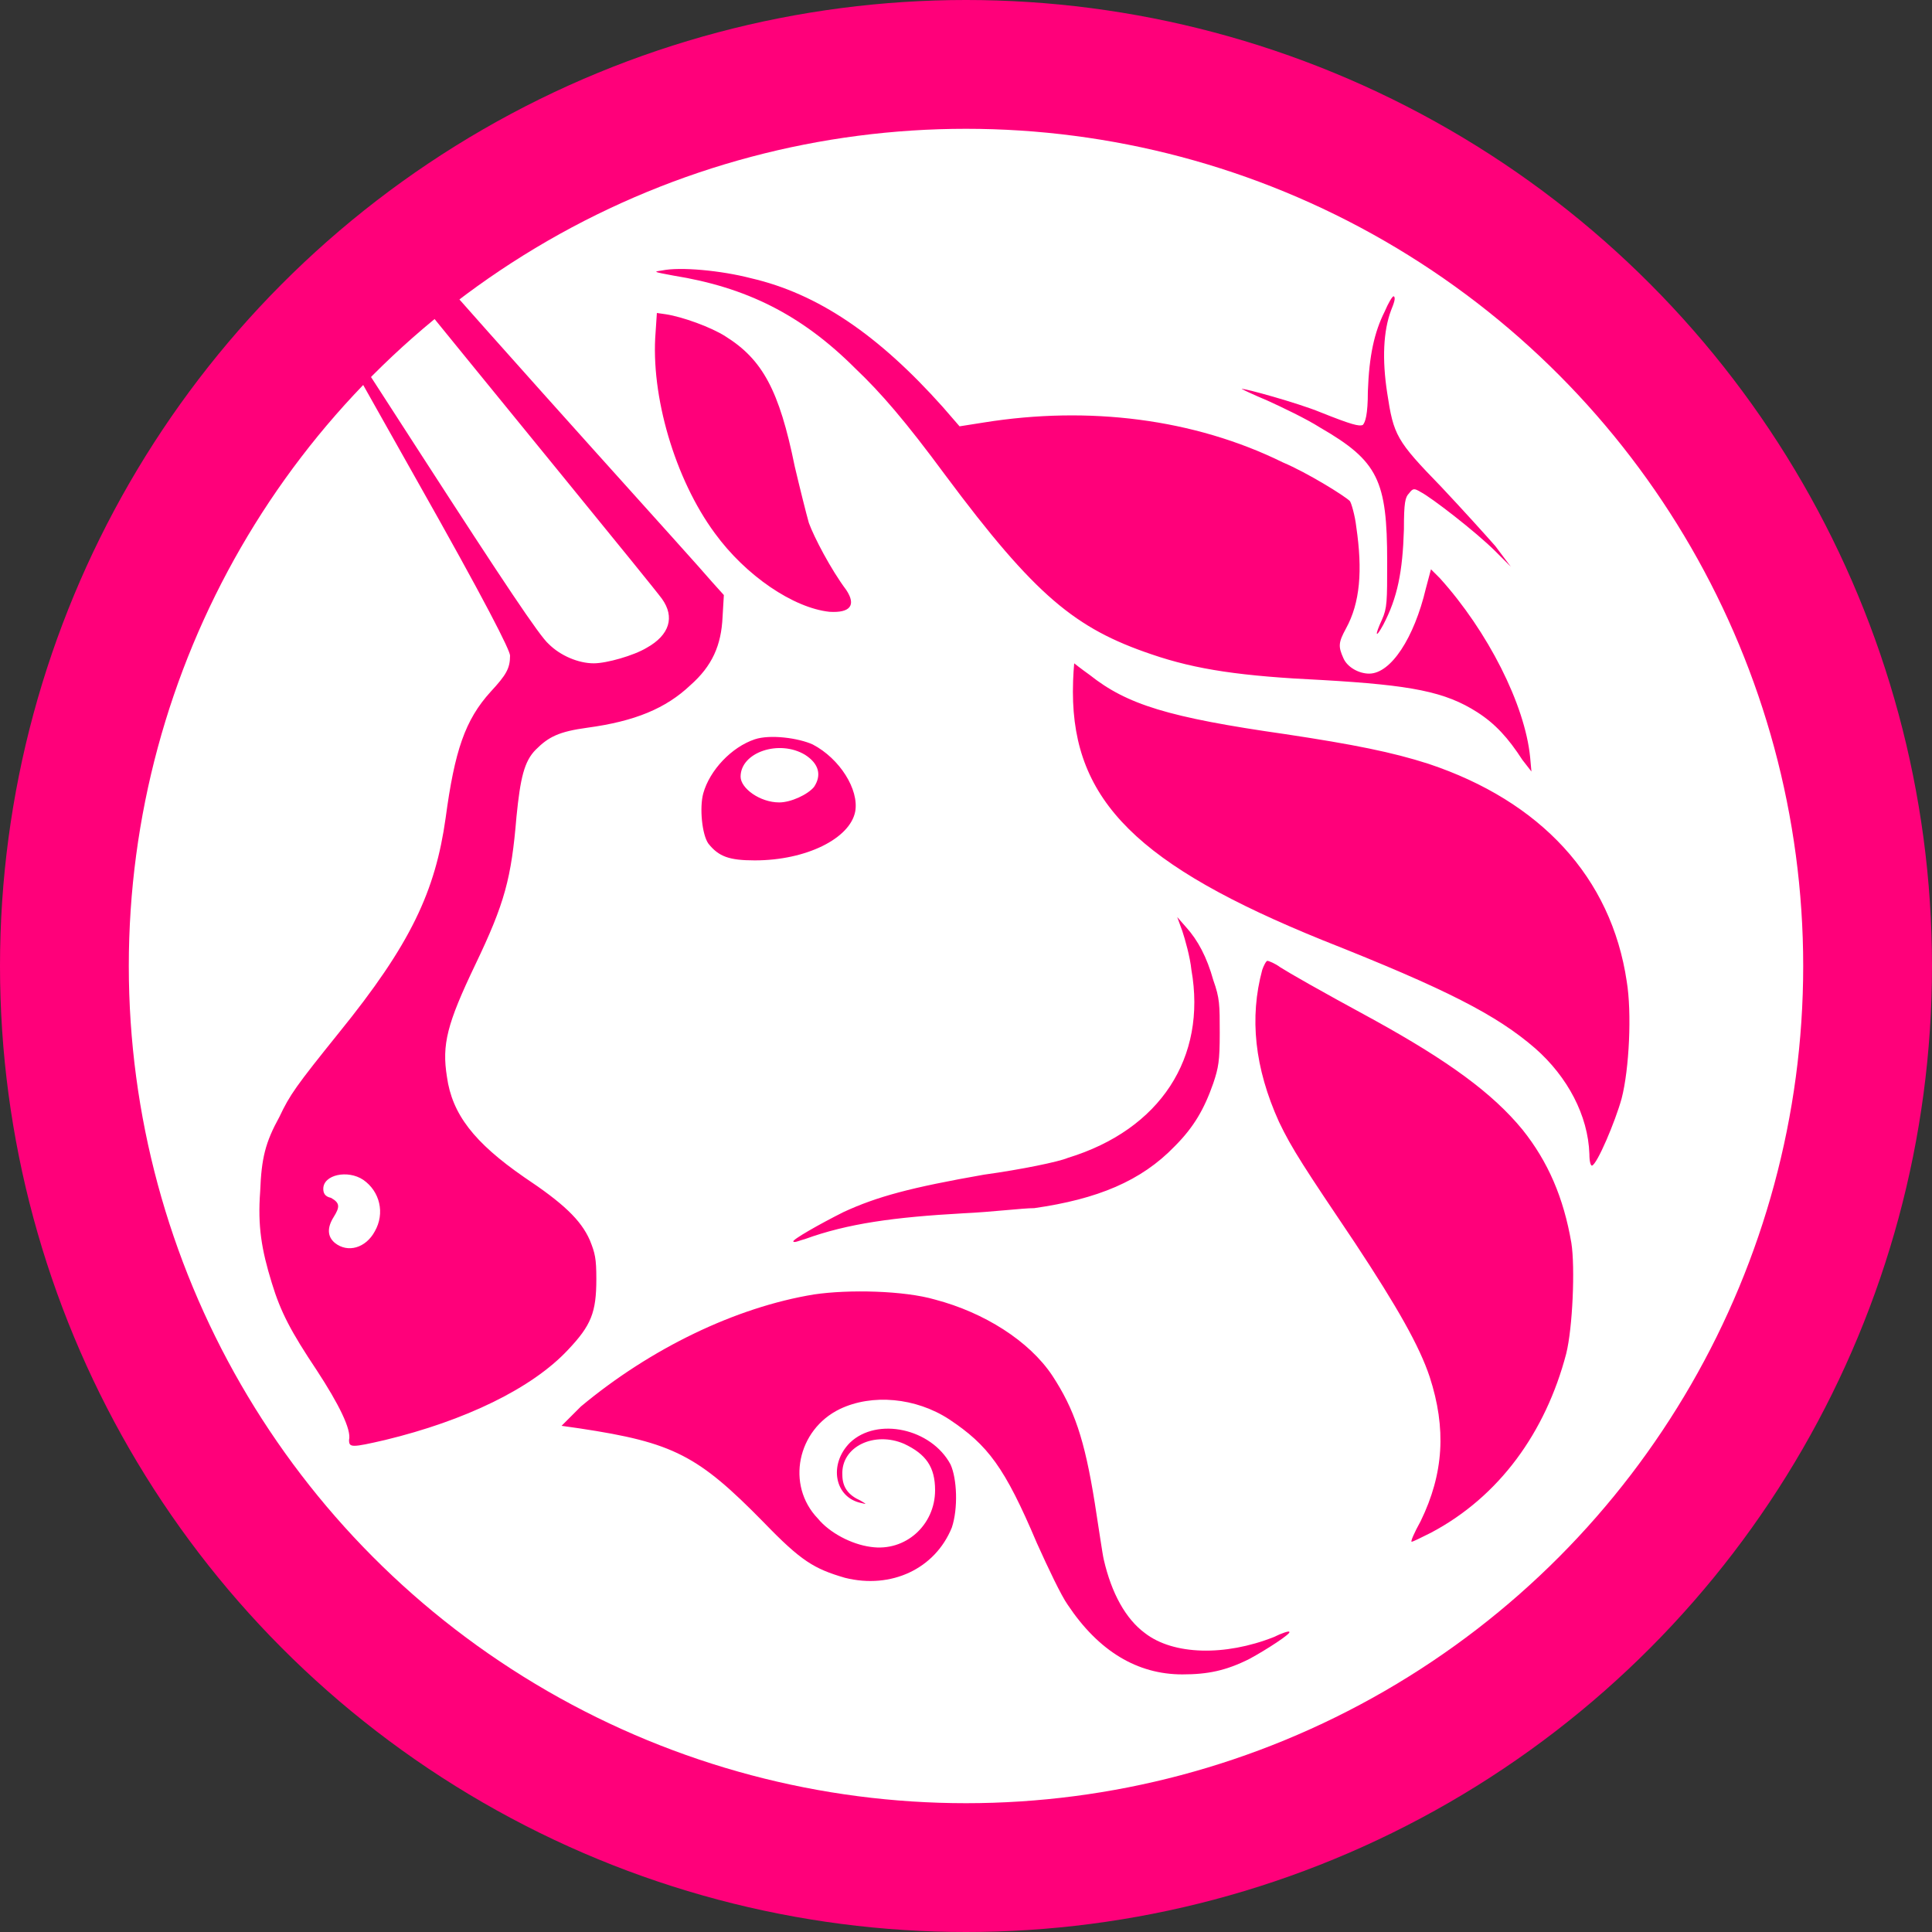 <svg version="1.2" baseProfile="tiny" id="Layer_1" xmlns="http://www.w3.org/2000/svg" xmlns:xlink="http://www.w3.org/1999/xlink" x="0px" y="0px" viewBox="0 0 150 150" overflow="scroll" xml:space="preserve">
<rect x="0" y="0" width="150" height="150" fill="#333333" stroke="none"/>
<circle fill="#FF007A" cx="75" cy="75" r="75"></circle>
  <circle fill="#FFFFFF" cx="75" cy="75" r="65"></circle>
  <path fill="#FF007A" d="M108,24.1c-0.6,1.6-0.7,3.8-0.3,6.4c0.5,3.3,0.7,3.7,4.2,7.3c1.6,1.7,3.5,3.8,4.2,4.6l1.2,1.6l-1.2-1.2
	c-1.5-1.5-5-4.2-5.8-4.6c-0.5-0.3-0.6-0.3-0.9,0.1c-0.3,0.3-0.4,0.7-0.4,2.8c-0.1,3.3-0.5,5.3-1.6,7.4c-0.6,1.1-0.7,0.9-0.1-0.4
	c0.4-0.9,0.4-1.4,0.4-4.5c0-6.3-0.7-7.8-5.2-10.4c-1.1-0.7-3-1.6-4.1-2.1c-1.2-0.5-2-0.9-2-0.9c0.1-0.1,4.4,1.1,6.1,1.8
	c2.5,1,3,1.1,3.3,1c0.2-0.2,0.4-0.8,0.4-2.6c0.1-2.8,0.5-4.6,1.3-6.2c0.3-0.7,0.6-1.2,0.7-1.2C108.4,23.1,108.2,23.6,108,24.1z
	 M65.2,109.4c2.5-1.2,5.9-0.9,8.5,0.8c3,2,4.3,3.7,6.8,9.6c0.9,2,1.9,4.1,2.4,4.8c2.4,3.6,5.4,5.4,8.9,5.4c2,0,3.4-0.3,5.2-1.2
	c1.3-0.7,3.3-2,3.1-2.1c0-0.1-0.6,0.1-1.2,0.4c-3.8,1.5-7.8,1.4-10-0.3c-1.5-1.1-2.6-3.1-3.2-5.7c-0.1-0.4-0.4-2.5-0.7-4.4
	c-0.8-5-1.6-7.3-3.3-9.9c-1.8-2.7-5.3-4.9-9.1-5.9c-2.4-0.7-6.7-0.8-9.4-0.4c-6.1,1-12.7,4.2-18.1,8.7l-1.5,1.5l1.4,0.2
	c7.3,1.1,9.2,2.1,14.3,7.3c2.9,3,3.9,3.6,6.3,4.3c3.6,0.9,7-0.7,8.3-3.9c0.5-1.5,0.4-3.8-0.1-4.9c-1.5-2.8-5.7-3.7-7.8-1.7
	c-1.7,1.7-1.2,4.3,0.9,4.7c0.4,0.1,0.4,0.1-0.1-0.2c-0.9-0.4-1.4-1-1.4-2c-0.1-2.2,2.5-3.4,4.8-2.4c1.7,0.8,2.4,1.8,2.4,3.6
	c0,2.7-2.3,4.8-5,4.4c-1.5-0.2-3.2-1.1-4.1-2.2C61,115.3,61.9,111,65.2,109.4z M76.4,32.8l-1.9,0.3l-1.3-1.5c-5-5.6-9.7-8.8-14.9-10
	C56,21,52.8,20.7,51.4,21c-0.7,0.1-0.7,0.1,0.9,0.4c5.6,0.9,9.9,3,14.1,7.2c2,1.9,3.9,4.1,7,8.3c7,9.4,10.1,11.9,16,13.9
	c3.5,1.2,7,1.7,13.3,2c6.9,0.4,9.5,0.9,12,2.5c1.4,0.9,2.4,2,3.5,3.7l0.7,0.9l-0.1-1.1c-0.4-4.1-3.3-9.8-7-13.9l-0.7-0.7l-0.4,1.5
	c-0.9,3.8-2.7,6.6-4.4,6.6c-0.8,0-1.7-0.5-2-1.2c-0.4-0.9-0.4-1.2,0.2-2.3c1.1-2,1.3-4.5,0.8-7.9c-0.1-0.9-0.4-1.9-0.5-2
	c-0.4-0.4-3.3-2.2-5.2-3C92.7,32.5,84.5,31.5,76.4,32.8z M24.6,106.4c-2-3-2.8-4.5-3.5-6.8c-0.8-2.6-1.1-4.4-0.9-7.1
	c0.1-2.6,0.4-3.8,1.5-5.8c0.8-1.7,1.3-2.4,4.6-6.5c5.6-6.9,7.5-11,8.3-16.7c0.7-5.2,1.5-7.6,3.5-9.8c1.2-1.3,1.5-1.8,1.5-2.8
	c0-0.4-1.8-4-7.4-13.9c-8.9-15.8-8.9-15.8-8.6-15.7c0.1,0.1,4.2,6.4,9.1,14c6.4,9.9,9.2,14.1,9.9,14.7c0.9,0.9,2.3,1.5,3.5,1.5
	c1,0,3.1-0.6,4.1-1.2c1.8-1,2.2-2.4,1.2-3.8C50.6,45.4,39.6,32,27.5,17.1c0.5-0.4,1.1-0.8,1.6-1.3C41,29.4,53.6,43.2,55.3,45.2
	l0.9,1l-0.1,1.7c-0.1,2.2-0.8,3.8-2.5,5.3c-1.9,1.8-4.3,2.8-8,3.3c-2.2,0.3-3,0.7-4,1.7c-0.9,0.9-1.2,2.2-1.5,5.2
	c-0.4,4.8-0.9,6.7-3.2,11.5c-2.2,4.6-2.6,6.2-2.2,8.7c0.4,2.9,2.1,5.1,6,7.8c3,2,4.4,3.3,5.1,4.9c0.4,1,0.5,1.4,0.5,3
	c0,2.6-0.4,3.6-2.2,5.5c-2.8,3-8,5.5-14.2,7c-2.6,0.6-2.8,0.6-2.8,0C27.3,111,26.3,109,24.6,106.4z M25.1,92.3
	c0,0.3,0.1,0.6,0.6,0.7c0.7,0.4,0.7,0.7,0.2,1.5s-0.5,1.5,0.1,2c1,0.8,2.4,0.4,3.1-0.9c0.8-1.4,0.4-3.1-0.9-4
	C27,90.8,25.1,91.2,25.1,92.3z M65.7,45.8c-1.2-1.6-2.5-4.1-2.9-5.2c-0.2-0.7-0.7-2.7-1.1-4.4c-1.2-5.9-2.5-8.3-5.4-10.1
	c-1.1-0.7-3.3-1.5-4.6-1.7L51,24.3l-0.1,1.5c-0.4,4.9,1.5,11.4,4.6,15.6c2.4,3.3,6.1,5.8,8.9,6.1C66,47.6,66.5,47,65.7,45.8z
	 M110.9,59.3c-2.8-0.9-5.8-1.5-11.1-2.3c-9.1-1.3-12.3-2.3-15.2-4.6c-0.7-0.5-1.2-0.9-1.2-0.9s-0.1,1-0.1,2.2
	c0,8.5,5.1,13.5,19.4,19.3c9.6,3.8,13.5,5.8,16.5,8.4c2.5,2.2,4.1,5.2,4.2,8.2c0,0.6,0.1,0.9,0.2,0.9c0.4-0.1,1.8-3.4,2.3-5.2
	c0.6-2.3,0.8-6.7,0.4-9.1C125.1,68.1,119.6,62.2,110.9,59.3z M109.6,119.7c0.1,0,0.7-0.3,1.5-0.7c5.3-2.8,8.9-7.8,10.5-13.9
	c0.5-2,0.7-6.7,0.4-8.6c-0.6-3.5-1.8-6.3-3.8-8.8c-2.3-2.8-5.7-5.3-11.5-8.5c-4.6-2.5-6.5-3.6-7.3-4.1c-0.4-0.3-0.9-0.5-1-0.5
	S98.1,75,98,75.3c-1,3.7-0.6,7.6,1.3,11.8c1,2.1,2,3.6,5.9,9.4c3.3,5,5,8,5.8,10.4c1.3,4,1.1,7.5-0.7,11.2
	C109.8,119,109.5,119.7,109.6,119.7z M58.6,57.4c1.2-0.4,3.4-0.1,4.5,0.4c2.1,1.1,3.6,3.5,3.3,5.2c-0.4,2.1-3.8,3.8-7.8,3.8
	c-2,0-2.8-0.3-3.6-1.3c-0.5-0.7-0.7-2.8-0.4-3.9C55.1,59.8,56.8,58,58.6,57.4z M57.5,60.3c0,0.9,1.5,2,3,2c0.9,0,2.2-0.6,2.7-1.2
	c0.6-0.9,0.4-1.8-0.7-2.5C60.5,57.4,57.5,58.4,57.5,60.3z M82.9,89.9c-0.7,0.3-3.6,0.9-6.5,1.3c-5.7,1-8.3,1.7-10.9,2.9
	c-1.8,0.9-4.1,2.2-3.9,2.3c0.1,0.1,0.5-0.1,0.9-0.2c3.3-1.2,6.9-1.7,12.3-2c2.2-0.1,4.6-0.4,5.5-0.4c4.9-0.7,8.3-2.1,10.9-4.8
	c1.5-1.5,2.3-2.9,3-4.9c0.4-1.2,0.5-1.7,0.5-3.9c0-2.2,0-2.7-0.5-4.1C93.7,74.3,93,73,92.1,72l-0.7-0.8l0.4,1.1c0.2,0.6,0.6,2,0.7,3
	C93.7,82.1,90.1,87.7,82.9,89.9z"></path>
</svg>
